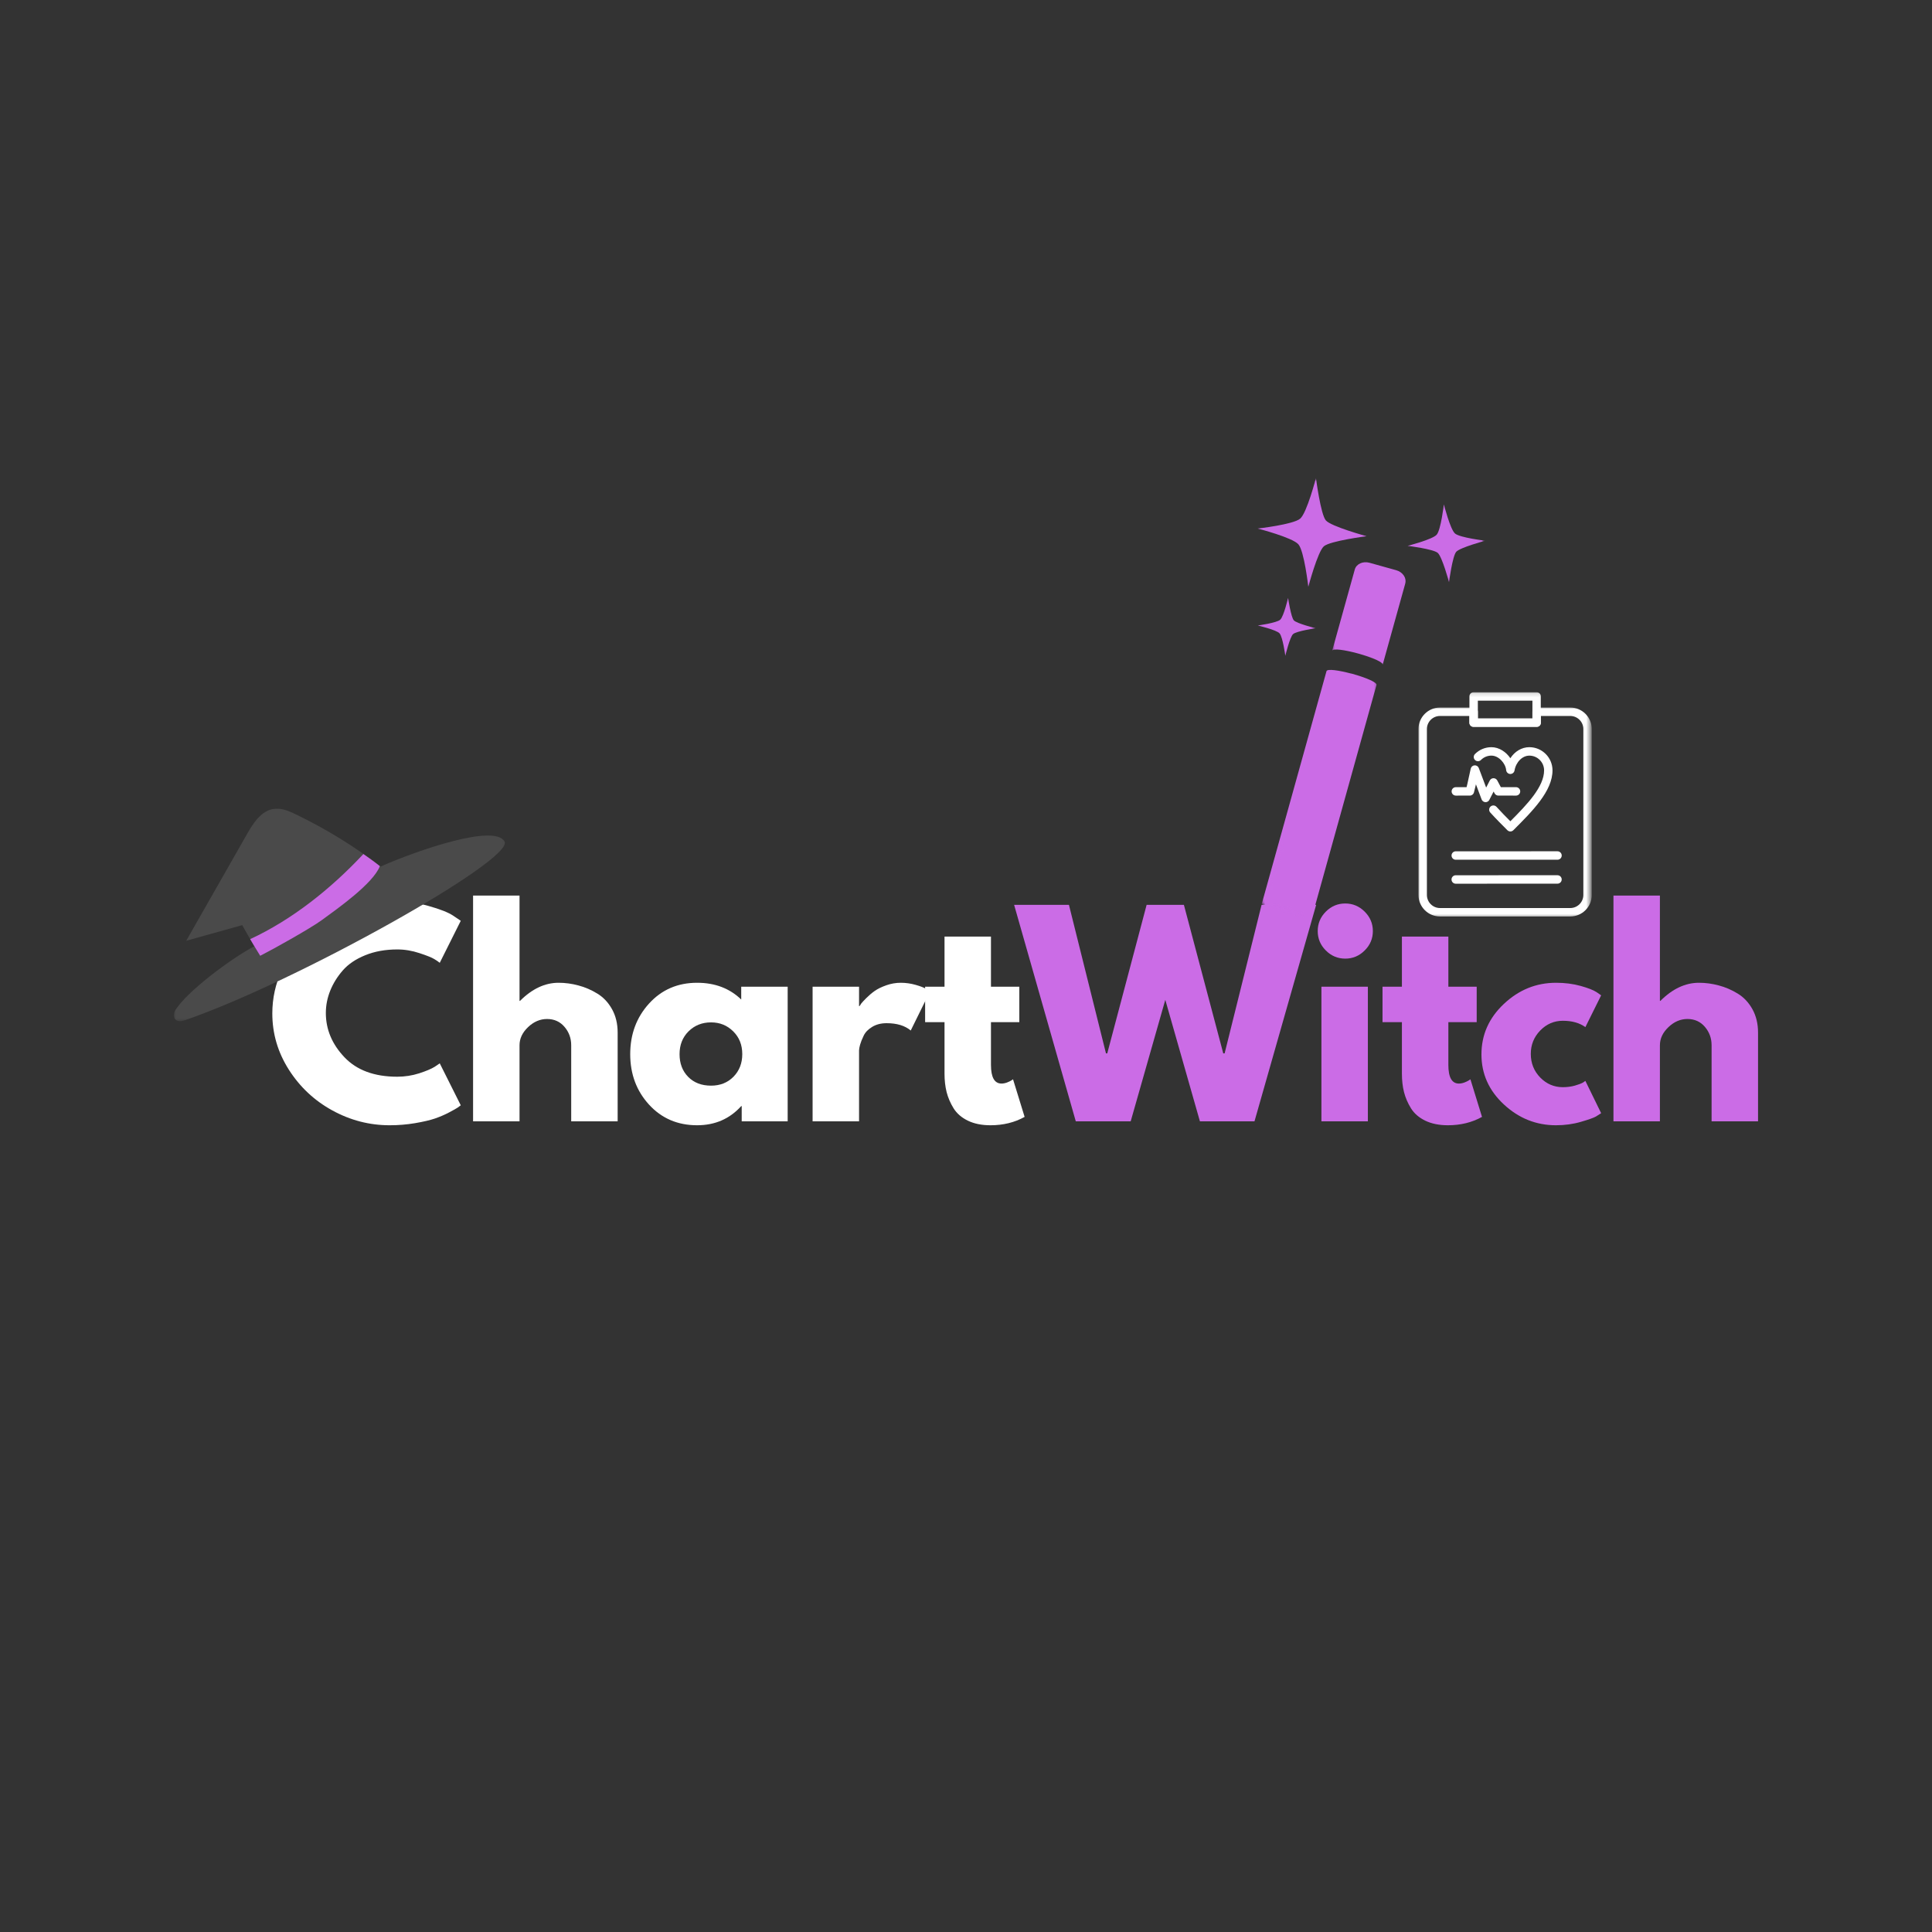 <svg width="500" height="500" viewBox="0 0 500 500" fill="none" xmlns="http://www.w3.org/2000/svg">
<rect x="0" y="0" width="500" height="500" fill="#333333" stroke="none"/>
<mask id="mask0_1_3" style="mask-type:luminance" maskUnits="userSpaceOnUse" x="344" y="144" width="21" height="29">
<path d="M344.656 144.333H364.656V172.333H344.656V144.333Z" fill="white"/>
</mask>
<g mask="url(#mask0_1_3)">
<mask id="mask1_1_3" style="mask-type:luminance" maskUnits="userSpaceOnUse" x="282" y="108" width="134" height="135">
<path d="M282.635 156.281L366.745 108.786L415.286 194.74L331.177 242.24L282.635 156.281Z" fill="white"/>
</mask>
<g mask="url(#mask1_1_3)">
<mask id="mask2_1_3" style="mask-type:luminance" maskUnits="userSpaceOnUse" x="282" y="108" width="134" height="135">
<path d="M366.786 108.76L282.682 156.255L331.219 242.214L415.328 194.719L366.786 108.76Z" fill="white"/>
</mask>
<g mask="url(#mask2_1_3)">
<path d="M351.599 169.161C351.5 169.135 351.401 169.109 351.302 169.083C348.13 168.224 344.964 167.724 344.766 168.417L350.62 147.375C351.021 145.948 352.719 145.172 354.417 145.641L361.328 147.568C363.026 148.036 364.083 149.583 363.682 151.01L357.828 172.047C357.943 171.615 356.823 170.979 355.203 170.344C354.151 169.932 352.885 169.521 351.599 169.161Z" fill="#CB6CE6"/>
</g>
</g>
</g>
<mask id="mask3_1_3" style="mask-type:luminance" maskUnits="userSpaceOnUse" x="325" y="172" width="32" height="67">
<path d="M325.99 172.333H356.656V239H325.99V172.333Z" fill="white"/>
</mask>
<g mask="url(#mask3_1_3)">
<mask id="mask4_1_3" style="mask-type:luminance" maskUnits="userSpaceOnUse" x="282" y="108" width="134" height="135">
<path d="M282.635 156.281L366.745 108.786L415.286 194.74L331.177 242.24L282.635 156.281Z" fill="white"/>
</mask>
<g mask="url(#mask4_1_3)">
<mask id="mask5_1_3" style="mask-type:luminance" maskUnits="userSpaceOnUse" x="282" y="108" width="134" height="135">
<path d="M366.786 108.76L282.682 156.255L331.219 242.214L415.328 194.719L366.786 108.76Z" fill="white"/>
</mask>
<g mask="url(#mask5_1_3)">
<path d="M343.297 173.698C343.49 173.016 346.578 173.495 349.703 174.328L349.708 174.307L350.005 174.391C353.26 175.297 356.422 176.557 356.234 177.276L339.354 237.958C337.188 237.609 335.057 237.115 332.958 236.474L332.953 236.495C332.953 236.495 328.568 234.969 326.521 234L343.297 173.698Z" fill="#CB6CE6"/>
</g>
</g>
</g>
<mask id="mask6_1_3" style="mask-type:luminance" maskUnits="userSpaceOnUse" x="363" y="129" width="22" height="22">
<path d="M363.323 129.667H384.656V151H363.323V129.667Z" fill="white"/>
</mask>
<g mask="url(#mask6_1_3)">
<mask id="mask7_1_3" style="mask-type:luminance" maskUnits="userSpaceOnUse" x="282" y="108" width="134" height="135">
<path d="M282.635 156.281L366.745 108.786L415.286 194.74L331.177 242.24L282.635 156.281Z" fill="white"/>
</mask>
<g mask="url(#mask7_1_3)">
<mask id="mask8_1_3" style="mask-type:luminance" maskUnits="userSpaceOnUse" x="282" y="108" width="134" height="135">
<path d="M366.786 108.76L282.682 156.255L331.219 242.214L415.328 194.719L366.786 108.76Z" fill="white"/>
</mask>
<g mask="url(#mask8_1_3)">
<path d="M364.286 141.26C364.286 141.26 370.719 139.625 371.812 138.38C372.901 137.13 373.672 130.542 373.672 130.542C373.672 130.542 375.307 136.974 376.552 138.068C377.802 139.161 384.396 139.932 384.396 139.932C384.396 139.932 377.844 141.693 376.87 142.807C375.891 143.927 375.005 150.651 375.005 150.651C375.005 150.651 373.24 144.099 372.089 143.089C370.932 142.083 364.286 141.26 364.286 141.26Z" fill="#CB6CE6"/>
</g>
</g>
</g>
<mask id="mask9_1_3" style="mask-type:luminance" maskUnits="userSpaceOnUse" x="324" y="123" width="30" height="30">
<path d="M324.656 123H353.99V152.333H324.656V123Z" fill="white"/>
</mask>
<g mask="url(#mask9_1_3)">
<mask id="mask10_1_3" style="mask-type:luminance" maskUnits="userSpaceOnUse" x="282" y="108" width="134" height="135">
<path d="M282.635 156.281L366.745 108.786L415.286 194.74L331.177 242.24L282.635 156.281Z" fill="white"/>
</mask>
<g mask="url(#mask10_1_3)">
<mask id="mask11_1_3" style="mask-type:luminance" maskUnits="userSpaceOnUse" x="282" y="108" width="134" height="135">
<path d="M366.786 108.76L282.682 156.255L331.219 242.214L415.328 194.719L366.786 108.76Z" fill="white"/>
</mask>
<g mask="url(#mask11_1_3)">
<path d="M342.615 141.38C340.995 142.792 338.589 151.875 338.589 151.875C338.589 151.875 337.547 142.625 336.021 140.87C334.495 139.109 325.49 136.786 325.49 136.786C325.49 136.786 334.734 135.745 336.49 134.219C338.245 132.693 340.568 123.687 340.568 123.687C340.568 123.687 341.776 133.12 343.135 134.687C344.5 136.26 353.672 138.771 353.672 138.771C353.672 138.771 344.24 139.974 342.615 141.38Z" fill="#CB6CE6"/>
</g>
</g>
</g>
<mask id="mask12_1_3" style="mask-type:luminance" maskUnits="userSpaceOnUse" x="324" y="153" width="17" height="18">
<path d="M324.656 153.667H340.656V171H324.656V153.667Z" fill="white"/>
</mask>
<g mask="url(#mask12_1_3)">
<mask id="mask13_1_3" style="mask-type:luminance" maskUnits="userSpaceOnUse" x="282" y="108" width="134" height="135">
<path d="M282.635 156.281L366.745 108.786L415.286 194.74L331.177 242.24L282.635 156.281Z" fill="white"/>
</mask>
<g mask="url(#mask13_1_3)">
<mask id="mask14_1_3" style="mask-type:luminance" maskUnits="userSpaceOnUse" x="282" y="108" width="134" height="135">
<path d="M366.786 108.76L282.682 156.255L331.219 242.214L415.328 194.719L366.786 108.76Z" fill="white"/>
</mask>
<g mask="url(#mask14_1_3)">
<path d="M340.484 162.583C340.484 162.583 335.495 163.333 334.651 164.104C333.807 164.87 332.641 169.714 332.641 169.714C332.641 169.714 331.979 164.823 331.146 163.911C330.318 163 325.516 161.875 325.516 161.875C325.516 161.875 330.401 161.214 331.318 160.38C332.229 159.552 333.354 154.745 333.354 154.745C333.354 154.745 334.104 159.734 334.844 160.547C335.589 161.365 340.484 162.583 340.484 162.583Z" fill="#CB6CE6"/>
</g>
</g>
</g>
<path d="M384.469 207.599C384.448 207.599 384.427 207.599 384.406 207.599C383.974 207.573 383.599 207.297 383.443 206.896L381.969 202.979L381.88 203.37C381.88 203.38 381.875 203.391 381.875 203.401L381.458 205.068C381.339 205.557 380.901 205.896 380.401 205.896L376.771 205.901C376.167 205.901 375.677 205.411 375.677 204.812C375.677 204.208 376.167 203.719 376.771 203.719L379.547 203.714L379.75 202.891L380.625 198.927C380.729 198.453 381.13 198.109 381.615 198.073C382.099 198.036 382.542 198.323 382.714 198.776L384.615 203.823L385.552 201.995C385.74 201.63 386.109 201.401 386.516 201.401C386.521 201.401 386.521 201.401 386.526 201.401C386.927 201.401 387.297 201.62 387.49 201.979L388.417 203.714L392.339 203.719C392.943 203.719 393.432 204.208 393.432 204.812C393.432 205.411 392.943 205.901 392.339 205.901L387.76 205.896C387.359 205.896 386.99 205.677 386.797 205.318L386.547 204.844L385.438 207.005C385.25 207.375 384.875 207.599 384.469 207.599Z" fill="white"/>
<path d="M390.885 215.182C390.604 215.182 390.323 215.073 390.109 214.859C388.703 213.453 387.104 211.854 385.677 210.276C385.271 209.833 385.307 209.141 385.755 208.734C386.198 208.333 386.891 208.365 387.297 208.812C388.432 210.073 389.698 211.354 390.88 212.542C395.297 208.12 399.609 203.583 399.609 199.37C399.609 197.266 397.896 195.557 395.792 195.557C393.984 195.557 392.333 197.208 391.958 199.401C391.865 199.943 391.385 200.328 390.833 200.307C390.286 200.281 389.844 199.854 389.792 199.307C389.646 197.609 387.911 195.552 385.974 195.552C384.953 195.552 383.99 195.953 383.271 196.682C382.844 197.109 382.151 197.109 381.724 196.682C381.297 196.26 381.297 195.568 381.724 195.141C382.859 194 384.37 193.37 385.974 193.37C387.99 193.37 389.786 194.62 390.88 196.229C392.005 194.479 393.807 193.37 395.792 193.37C399.099 193.37 401.786 196.062 401.786 199.37C401.786 204.734 396.635 209.88 391.651 214.859C391.443 215.073 391.161 215.182 390.885 215.182Z" fill="white"/>
<mask id="mask15_1_3" style="mask-type:luminance" maskUnits="userSpaceOnUse" x="379" y="179" width="21" height="10">
<path d="M379.323 179.141H399.323V188.333H379.323V179.141Z" fill="white"/>
</mask>
<g mask="url(#mask15_1_3)">
<path d="M397.682 188.125H381.37C380.766 188.125 380.281 187.635 380.281 187.036V180.234C380.281 179.635 380.766 179.146 381.37 179.146H397.682C398.286 179.146 398.776 179.635 398.776 180.234V187.036C398.776 187.641 398.286 188.125 397.682 188.125ZM382.464 185.943H396.589V181.328H382.464V185.943Z" fill="white"/>
</g>
<mask id="mask16_1_3" style="mask-type:luminance" maskUnits="userSpaceOnUse" x="367" y="183" width="45" height="55">
<path d="M367.005 183H411.583V237.521H367.005V183Z" fill="white"/>
</mask>
<g mask="url(#mask16_1_3)">
<path d="M406.385 237.182H372.672C369.599 237.182 367.099 234.682 367.099 231.609V188.682C367.099 185.609 369.599 183.109 372.672 183.109H381.37C381.974 183.109 382.464 183.599 382.464 184.198V185.943H396.589V184.198C396.589 183.599 397.078 183.109 397.682 183.109H406.385C409.458 183.109 411.953 185.609 411.953 188.682V231.609C411.953 234.682 409.458 237.182 406.385 237.182ZM372.672 185.292C370.802 185.292 369.281 186.812 369.281 188.682V231.609C369.281 233.479 370.802 235 372.672 235H406.385C408.25 235 409.771 233.479 409.771 231.609V188.682C409.771 186.812 408.25 185.292 406.385 185.292H398.776V187.036C398.776 187.635 398.286 188.125 397.682 188.125H381.37C380.766 188.125 380.281 187.635 380.281 187.036V185.292H372.672Z" fill="white"/>
</g>
<path d="M376.745 222.5C376.146 222.5 375.656 222.01 375.656 221.411C375.656 220.807 376.146 220.318 376.745 220.318L403.083 220.312C403.682 220.312 404.172 220.802 404.172 221.406C404.172 222.01 403.682 222.495 403.083 222.495L376.745 222.5Z" fill="white"/>
<path d="M376.74 228.703C376.135 228.703 375.651 228.214 375.651 227.609C375.646 227.005 376.135 226.521 376.74 226.516L403.073 226.51C403.677 226.51 404.167 227 404.167 227.599C404.167 228.203 403.677 228.693 403.073 228.693L376.74 228.703Z" fill="white"/>
<path d="M102.808 278.654C104.751 278.654 106.642 278.362 108.475 277.779C110.308 277.185 111.652 276.612 112.517 276.07L113.808 275.195L119.246 286.05C119.063 286.19 118.813 286.378 118.496 286.612C118.173 286.836 117.438 287.253 116.287 287.862C115.131 288.477 113.897 289.008 112.579 289.466C111.272 289.914 109.548 290.31 107.412 290.675C105.287 291.034 103.089 291.216 100.829 291.216C95.621 291.216 90.683 289.94 86.017 287.383C81.36 284.831 77.605 281.31 74.746 276.82C71.897 272.336 70.475 267.487 70.475 262.279C70.475 258.352 71.308 254.57 72.975 250.945C74.652 247.32 76.881 244.216 79.662 241.633C82.454 239.05 85.704 236.998 89.412 235.466C93.131 233.925 96.938 233.154 100.829 233.154C104.454 233.154 107.793 233.586 110.85 234.445C113.902 235.294 116.063 236.149 117.329 237.008L119.246 238.3L113.808 249.175C113.485 248.899 113.006 248.57 112.371 248.195C111.746 247.81 110.48 247.3 108.579 246.675C106.673 246.039 104.751 245.716 102.808 245.716C99.725 245.716 96.959 246.216 94.517 247.216C92.069 248.206 90.131 249.518 88.704 251.154C87.287 252.779 86.204 254.529 85.454 256.404C84.704 258.279 84.329 260.195 84.329 262.154C84.329 266.404 85.923 270.216 89.121 273.591C92.313 276.966 96.876 278.654 102.808 278.654Z" fill="white"/>
<path d="M122.431 290.195V231.779H134.452V259.029H134.577C137.702 255.904 141.025 254.341 144.556 254.341C146.275 254.341 147.983 254.57 149.681 255.029C151.39 255.477 153.02 256.175 154.577 257.133C156.145 258.081 157.416 259.425 158.39 261.175C159.358 262.914 159.848 264.935 159.848 267.237V290.195H147.827V270.508C147.827 268.69 147.249 267.107 146.098 265.758C144.942 264.399 143.436 263.716 141.577 263.716C139.77 263.716 138.129 264.419 136.66 265.82C135.186 267.227 134.452 268.789 134.452 270.508V290.195H122.431Z" fill="white"/>
<path d="M167.974 285.883C164.724 282.331 163.099 277.977 163.099 272.82C163.099 267.654 164.724 263.289 167.974 259.716C171.234 256.133 175.38 254.341 180.411 254.341C185.036 254.341 188.838 255.789 191.828 258.675V255.362H203.849V290.195H191.953V286.258H191.828C188.838 289.565 185.036 291.216 180.411 291.216C175.38 291.216 171.234 289.44 167.974 285.883ZM178.203 266.904C176.645 268.445 175.869 270.419 175.869 272.82C175.869 275.211 176.609 277.169 178.099 278.695C179.599 280.211 181.567 280.966 184.015 280.966C186.375 280.966 188.312 280.195 189.828 278.654C191.338 277.112 192.099 275.164 192.099 272.8C192.099 270.414 191.312 268.445 189.744 266.904C188.187 265.362 186.276 264.591 184.015 264.591C181.708 264.591 179.77 265.362 178.203 266.904Z" fill="white"/>
<path d="M210.301 290.195V255.362H222.322V260.383H222.447C222.541 260.206 222.687 259.982 222.885 259.716C223.093 259.44 223.536 258.961 224.218 258.279C224.895 257.602 225.619 256.987 226.385 256.445C227.161 255.904 228.161 255.419 229.385 254.987C230.603 254.56 231.848 254.341 233.114 254.341C234.416 254.341 235.702 254.524 236.968 254.883C238.244 255.248 239.176 255.607 239.76 255.966L240.718 256.508L235.697 266.695C234.197 265.435 232.114 264.8 229.447 264.8C227.999 264.8 226.76 265.123 225.718 265.758C224.676 266.383 223.937 267.149 223.51 268.05C223.077 268.956 222.77 269.727 222.593 270.362C222.411 271.003 222.322 271.503 222.322 271.862V290.195H210.301Z" fill="white"/>
<path d="M244.442 255.362V242.383H256.462V255.362H263.796V264.529H256.462V275.591C256.462 278.815 257.369 280.425 259.192 280.425C259.634 280.425 260.108 280.336 260.608 280.154C261.108 279.961 261.494 279.774 261.775 279.591L262.171 279.32L265.171 289.05C262.587 290.492 259.64 291.216 256.337 291.216C254.072 291.216 252.119 290.82 250.483 290.029C248.858 289.237 247.629 288.175 246.796 286.841C245.962 285.498 245.358 284.091 244.983 282.633C244.619 281.164 244.442 279.586 244.442 277.904V264.529H239.421V255.362H244.442Z" fill="white"/>
<path d="M310.537 290.195L301.579 258.758L292.621 290.195H278.412L262.454 234.175H276.642L286.225 272.612H286.558L296.746 234.175H306.392L316.579 272.612H316.933L326.496 234.175H340.621L324.662 290.195H310.537Z" fill="#CB6CE6"/>
<path d="M343.129 235.925C344.53 234.524 346.202 233.82 348.15 233.82C350.092 233.82 351.764 234.524 353.171 235.925C354.587 237.331 355.296 239.008 355.296 240.966C355.296 242.914 354.587 244.586 353.171 245.987C351.764 247.393 350.092 248.091 348.15 248.091C346.202 248.091 344.53 247.393 343.129 245.987C341.723 244.586 341.025 242.914 341.025 240.966C341.025 239.008 341.723 237.331 343.129 235.925ZM341.983 255.362V290.195H354.004V255.362H341.983Z" fill="#CB6CE6"/>
<path d="M362.814 255.362V242.383H374.835V255.362H382.168V264.529H374.835V275.591C374.835 278.815 375.741 280.425 377.564 280.425C378.007 280.425 378.48 280.336 378.98 280.154C379.48 279.961 379.866 279.774 380.147 279.591L380.543 279.32L383.543 289.05C380.96 290.492 378.012 291.216 374.71 291.216C372.444 291.216 370.491 290.82 368.855 290.029C367.23 289.237 366.001 288.175 365.168 286.841C364.335 285.498 363.73 284.091 363.355 282.633C362.991 281.164 362.814 279.586 362.814 277.904V264.529H357.793V255.362H362.814Z" fill="#CB6CE6"/>
<path d="M404.46 264.175C402.194 264.175 400.241 265.018 398.606 266.695C396.981 268.378 396.168 270.393 396.168 272.737C396.168 275.143 396.981 277.185 398.606 278.862C400.241 280.529 402.194 281.362 404.46 281.362C405.543 281.362 406.569 281.232 407.543 280.966C408.512 280.69 409.231 280.419 409.689 280.154L410.293 279.737L414.376 288.091C414.053 288.315 413.611 288.602 413.043 288.945C412.47 289.279 411.178 289.737 409.168 290.32C407.152 290.914 404.991 291.216 402.689 291.216C397.564 291.216 393.064 289.419 389.189 285.82C385.324 282.227 383.397 277.914 383.397 272.883C383.397 267.815 385.324 263.461 389.189 259.82C393.064 256.169 397.564 254.341 402.689 254.341C404.991 254.341 407.116 254.612 409.064 255.154C411.007 255.695 412.387 256.237 413.21 256.779L414.376 257.591L410.293 265.82C408.793 264.727 406.845 264.175 404.46 264.175Z" fill="#CB6CE6"/>
<path d="M417.562 290.195V231.779H429.583V259.029H429.708C432.833 255.904 436.156 254.341 439.687 254.341C441.406 254.341 443.114 254.57 444.812 255.029C446.52 255.477 448.151 256.175 449.708 257.133C451.276 258.081 452.547 259.425 453.52 261.175C454.489 262.914 454.979 264.935 454.979 267.237V290.195H442.958V270.508C442.958 268.69 442.38 267.107 441.229 265.758C440.073 264.399 438.567 263.716 436.708 263.716C434.901 263.716 433.26 264.419 431.791 265.82C430.317 267.227 429.583 268.789 429.583 270.508V290.195H417.562Z" fill="#CB6CE6"/>
<mask id="mask17_1_3" style="mask-type:luminance" maskUnits="userSpaceOnUse" x="45" y="209" width="86" height="56">
<path d="M45 209H130.99V264.474H45V209Z" fill="white"/>
</mask>
<g mask="url(#mask17_1_3)">
<path d="M67.599 247.766C65.891 245.031 64.25 242.245 62.688 239.422C57.891 240.771 53.042 242.125 48.188 243.474C53.453 234.24 58.719 225.005 63.979 215.771C65.604 212.917 67.682 209.75 70.938 209.328C72.906 209.073 74.833 209.917 76.62 210.781C84.37 214.531 91.75 219.042 98.49 224.26C107.88 220.115 128.036 213.104 130.573 217.797C133.109 222.495 76.776 254.083 47.849 264.036C45.099 264.984 44.531 262.938 45.276 261.625C47.953 256.906 59.828 247.995 65.974 244.807" fill="#4A4A4A"/>
</g>
<path d="M98.307 224.156C96.365 222.625 95.688 222.188 94.042 221.021C85.661 230.005 75.604 238.01 64.745 243.047C65.156 243.766 65.906 245.031 67.338 247.359C70.635 245.698 80.391 240.245 83.323 238.094C87.245 235.224 96.588 228.667 98.307 224.156Z" fill="#CB6CE6"/>
<mask id="mask18_1_3" style="mask-type:luminance" maskUnits="userSpaceOnUse" x="325" y="215" width="14" height="23">
<path d="M325.656 215.141H338.99V237.807H325.656V215.141Z" fill="white"/>
</mask>
<g mask="url(#mask18_1_3)">
<mask id="mask19_1_3" style="mask-type:luminance" maskUnits="userSpaceOnUse" x="326" y="215" width="18" height="23">
<path d="M332.12 215.578L343.297 218.948L337.786 237.24L326.604 233.87L332.12 215.578Z" fill="white"/>
</mask>
<g mask="url(#mask19_1_3)">
<mask id="mask20_1_3" style="mask-type:luminance" maskUnits="userSpaceOnUse" x="326" y="215" width="18" height="23">
<path d="M332.12 215.578L343.297 218.948L337.786 237.24L326.604 233.87L332.12 215.578Z" fill="white"/>
</mask>
<g mask="url(#mask20_1_3)">
<path d="M332.115 215.589L329.292 224.969L326.464 234.349C330.214 235.474 333.964 236.599 337.708 237.719C335.844 230.344 333.979 222.969 332.115 215.589Z" fill="#CB6CE6"/>
</g>
</g>
</g>
</svg>
